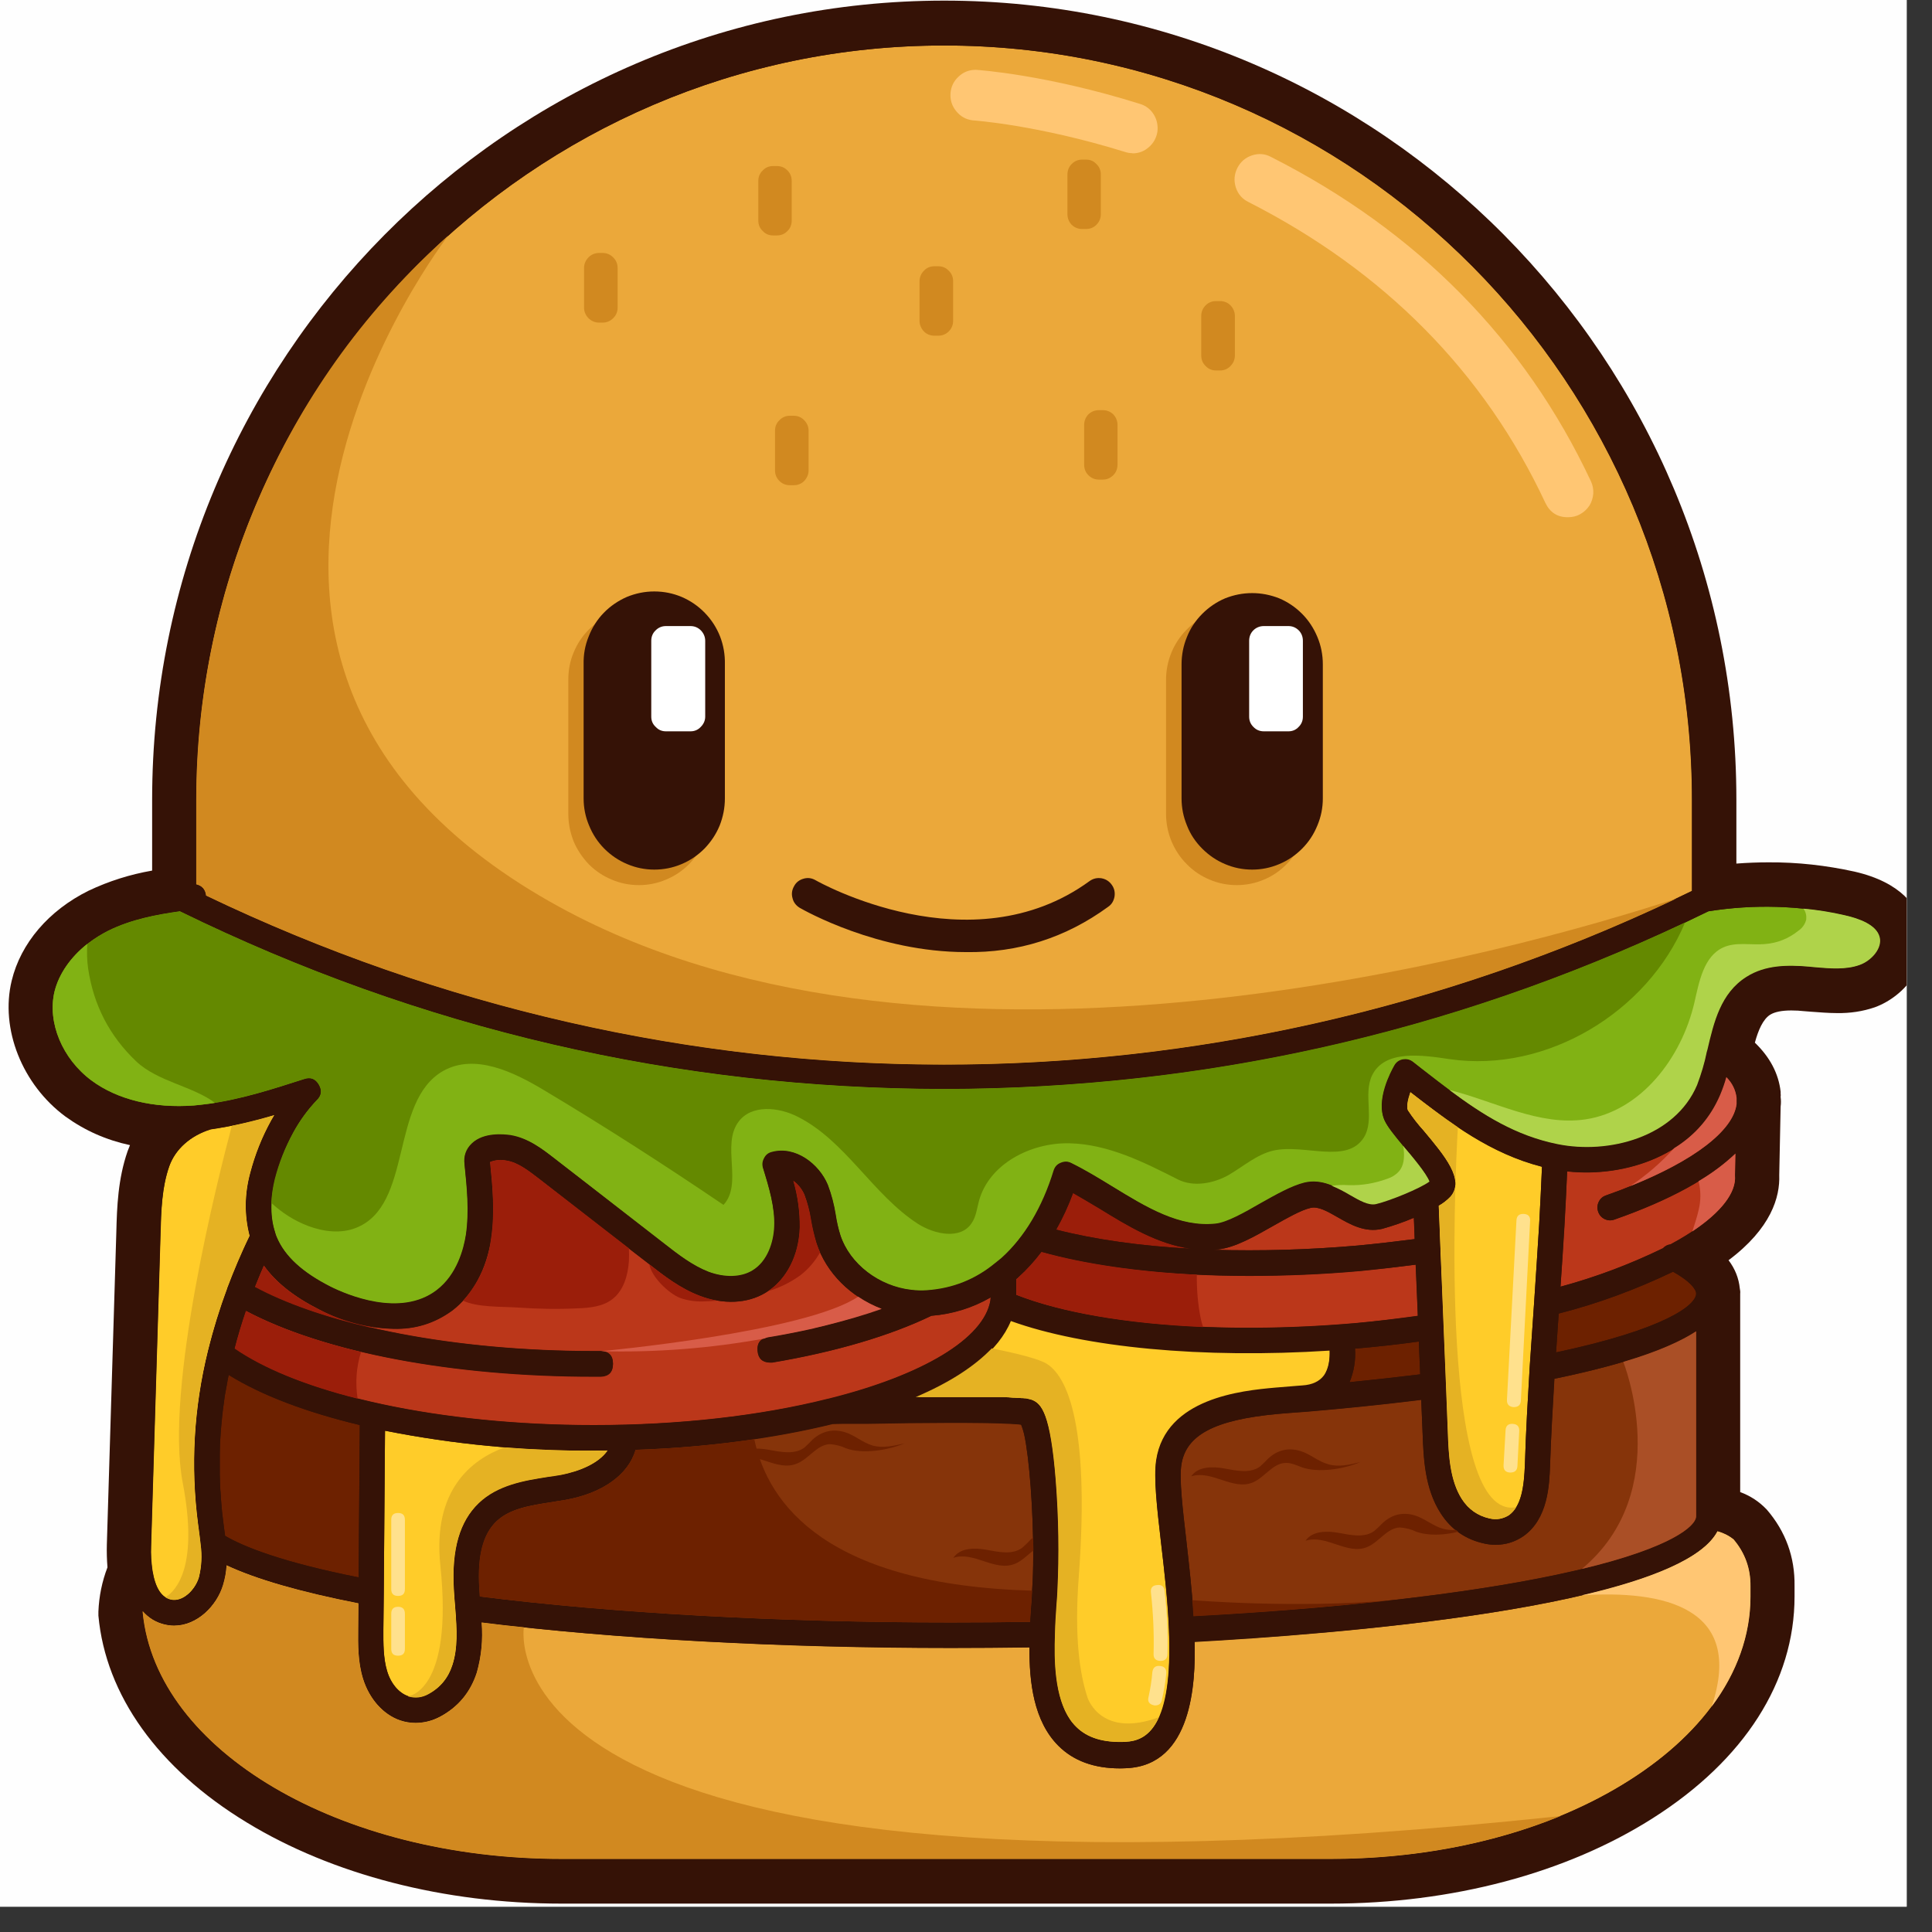 <svg xmlns="http://www.w3.org/2000/svg" xmlns:xlink="http://www.w3.org/1999/xlink" width="50" zoomAndPan="magnify" viewBox="0 0 37.5 37.5" height="50" preserveAspectRatio="xMidYMid meet" version="1.0"><rect x="0" y="0" width="37.5" height="37.5" fill="#333333" stroke="none"/><defs><clipPath id="d75ca3455c"><path d="M 0 0 L 37.008 0 L 37.008 37.008 L 0 37.008 Z M 0 0 " clip-rule="nonzero"/></clipPath><clipPath id="e113a907f5"><path d="M 0 0 L 37.008 0 L 37.008 37 L 0 37 Z M 0 0 " clip-rule="nonzero"/></clipPath></defs><g clip-path="url(#d75ca3455c)"><path fill="#ffffff" d="M 0 0 L 37.5 0 L 37.5 37.5 L 0 37.5 Z M 0 0 " fill-opacity="1" fill-rule="nonzero"/><path fill="#fefefe" d="M 0 0 L 37.5 0 L 37.5 37.5 L 0 37.5 Z M 0 0 " fill-opacity="1" fill-rule="nonzero"/></g><g clip-path="url(#e113a907f5)"><path fill="#351206" d="M 37.312 17.969 C 37.219 17.605 36.914 17.129 35.996 16.918 C 35.445 16.797 34.887 16.734 34.324 16.738 C 34.121 16.738 33.914 16.746 33.703 16.762 L 33.703 15.523 C 33.703 6.973 26.805 0.012 18.328 0.012 C 9.848 0.012 2.953 6.973 2.953 15.523 L 2.953 16.898 C 2.523 16.973 2.113 17.102 1.719 17.289 C 0.945 17.672 0.402 18.309 0.227 19.035 C 0 19.969 0.43 21.051 1.27 21.672 C 1.648 21.945 2.066 22.129 2.523 22.227 C 2.508 22.266 2.492 22.305 2.477 22.344 C 2.289 22.883 2.27 23.434 2.258 23.914 L 2.074 29.977 C 2.07 30.125 2.074 30.273 2.086 30.422 C 1.98 30.699 1.922 30.984 1.91 31.281 C 1.91 31.305 1.91 31.332 1.91 31.359 C 2.051 32.902 3.07 34.328 4.785 35.371 C 6.449 36.387 8.625 36.949 10.898 36.949 L 25.828 36.949 C 28.184 36.949 30.406 36.359 32.09 35.285 C 33.859 34.16 34.832 32.637 34.832 30.988 L 34.832 30.785 C 34.84 30.223 34.66 29.727 34.293 29.301 C 34.148 29.148 33.977 29.035 33.777 28.961 L 33.777 25.109 C 33.781 25.078 33.777 25.043 33.77 25.012 C 33.75 24.809 33.676 24.625 33.551 24.461 C 34.379 23.84 34.551 23.234 34.535 22.809 L 34.562 21.477 C 34.57 21.418 34.57 21.355 34.562 21.297 C 34.562 21.289 34.562 21.281 34.562 21.273 C 34.566 21.262 34.566 21.25 34.562 21.238 L 34.562 21.191 C 34.523 20.84 34.355 20.52 34.062 20.238 C 34.129 19.992 34.219 19.785 34.359 19.695 C 34.449 19.641 34.582 19.613 34.77 19.613 C 34.848 19.613 34.938 19.617 35.047 19.629 L 35.148 19.637 C 35.312 19.648 35.48 19.664 35.656 19.664 C 35.906 19.668 36.152 19.633 36.391 19.551 C 36.988 19.332 37.5 18.68 37.312 17.969 Z M 37.312 17.969 " fill-opacity="1" fill-rule="nonzero"/></g><path fill="#bb371a" d="M 27.457 24.051 C 27.453 23.91 27.449 23.773 27.441 23.637 C 27.242 23.723 27.035 23.793 26.824 23.852 C 26.492 23.93 26.207 23.766 25.953 23.621 C 25.762 23.512 25.586 23.41 25.438 23.445 C 25.25 23.488 24.977 23.645 24.715 23.793 C 24.352 24 23.973 24.215 23.648 24.25 C 23.609 24.254 23.574 24.254 23.539 24.258 C 24.477 24.285 25.414 24.258 26.348 24.176 C 26.719 24.141 27.09 24.098 27.457 24.051 Z M 27.457 24.051 " fill-opacity="1" fill-rule="nonzero"/><path fill="#ffcc29" d="M 27.922 23.402 C 27.934 23.688 27.945 23.973 27.957 24.254 C 27.98 24.754 28 25.25 28.02 25.746 L 28.066 26.879 L 28.102 27.801 C 28.117 28.238 28.141 28.734 28.375 29.098 C 28.504 29.297 28.684 29.422 28.91 29.473 C 29.043 29.504 29.168 29.484 29.285 29.41 C 29.535 29.238 29.582 28.84 29.598 28.434 C 29.617 27.777 29.656 27.133 29.691 26.535 L 29.777 25.281 C 29.812 24.777 29.844 24.273 29.875 23.766 C 29.898 23.363 29.914 22.996 29.93 22.645 C 28.93 22.387 28.168 21.812 27.375 21.195 C 27.324 21.344 27.297 21.48 27.324 21.547 C 27.418 21.688 27.52 21.82 27.633 21.945 C 28.043 22.434 28.434 22.895 28.152 23.223 C 28.086 23.293 28.008 23.352 27.922 23.402 Z M 27.922 23.402 " fill-opacity="1" fill-rule="nonzero"/><path fill="#86340a" d="M 27.586 27.172 C 26.863 27.262 26.105 27.34 25.316 27.406 L 25.23 27.41 C 25.086 27.422 24.941 27.434 24.793 27.445 C 23.574 27.559 23.016 27.855 22.93 28.434 C 22.887 28.703 22.953 29.289 23.027 29.906 C 23.078 30.363 23.137 30.871 23.168 31.371 C 25.965 31.223 28.465 30.938 30.227 30.566 C 32.359 30.113 32.922 29.641 32.922 29.43 L 32.922 25.84 C 32.492 26.125 31.688 26.449 30.172 26.762 C 30.141 27.297 30.105 27.871 30.086 28.453 C 30.074 28.816 30.051 29.484 29.566 29.82 C 29.402 29.93 29.227 29.984 29.031 29.984 C 28.961 29.984 28.887 29.977 28.816 29.961 C 28.453 29.883 28.168 29.688 27.965 29.371 C 27.656 28.891 27.633 28.297 27.613 27.828 Z M 27.586 27.172 " fill-opacity="1" fill-rule="nonzero"/><path fill="#6d2100" d="M 32.473 24.684 C 31.758 25.027 31.02 25.301 30.254 25.496 L 30.203 26.25 C 32.336 25.797 32.922 25.328 32.922 25.109 C 32.922 25.02 32.797 24.867 32.473 24.684 Z M 32.473 24.684 " fill-opacity="1" fill-rule="nonzero"/><path fill="#bb371a" d="M 8.781 25.438 C 8.438 25.688 8.059 25.805 7.637 25.793 C 7.129 25.781 6.648 25.656 6.199 25.418 C 5.711 25.172 5.355 24.891 5.121 24.562 C 5.062 24.703 5.004 24.84 4.949 24.977 C 6.375 25.75 8.859 26.227 11.523 26.227 L 11.664 26.227 C 11.82 26.234 11.898 26.316 11.898 26.473 C 11.898 26.633 11.82 26.715 11.664 26.723 L 11.523 26.723 C 8.777 26.723 6.289 26.246 4.777 25.445 C 4.691 25.688 4.617 25.934 4.555 26.176 C 5.863 27.082 8.562 27.664 11.523 27.664 C 13.164 27.664 14.738 27.488 16.074 27.156 L 16.078 27.156 C 17.918 26.695 19.094 25.984 19.223 25.25 C 19.227 25.23 19.227 25.207 19.23 25.184 C 18.871 25.391 18.488 25.508 18.078 25.539 C 17.277 25.926 16.207 26.242 14.984 26.445 C 14.973 26.445 14.957 26.445 14.945 26.445 C 14.797 26.441 14.715 26.367 14.703 26.219 C 14.691 26.07 14.758 25.98 14.906 25.953 C 15.656 25.836 16.391 25.652 17.113 25.402 C 16.516 25.18 16.039 24.711 15.848 24.129 C 15.801 23.98 15.766 23.824 15.738 23.668 C 15.715 23.504 15.672 23.344 15.613 23.188 C 15.566 23.078 15.492 22.988 15.398 22.918 C 15.484 23.215 15.527 23.52 15.523 23.828 C 15.504 24.387 15.254 24.855 14.855 25.094 C 14.504 25.301 14.043 25.324 13.586 25.152 C 13.199 25.004 12.879 24.754 12.594 24.531 C 12.09 24.145 11.59 23.754 11.09 23.367 L 10.453 22.871 C 10.266 22.727 10.055 22.562 9.836 22.527 C 9.727 22.504 9.617 22.512 9.512 22.551 C 9.559 23.016 9.609 23.535 9.531 24.043 C 9.441 24.641 9.176 25.133 8.781 25.438 Z M 8.781 25.438 " fill-opacity="1" fill-rule="nonzero"/><path fill="#ffcc29" d="M 3.316 31.047 C 3.543 31.102 3.789 30.863 3.863 30.617 C 3.914 30.406 3.926 30.195 3.895 29.98 C 3.887 29.883 3.871 29.785 3.859 29.688 L 3.848 29.59 C 3.699 28.453 3.762 27.328 4.039 26.215 C 4.141 25.805 4.262 25.402 4.41 25.004 L 4.41 25 C 4.535 24.672 4.68 24.328 4.844 23.988 C 4.742 23.582 4.746 23.176 4.855 22.77 C 4.949 22.41 5.086 22.07 5.266 21.746 C 5.285 21.711 5.301 21.68 5.32 21.645 C 4.918 21.77 4.508 21.859 4.09 21.922 C 3.695 22.043 3.402 22.305 3.285 22.637 C 3.141 23.047 3.125 23.504 3.113 23.945 L 2.93 30.008 C 2.922 30.168 2.934 30.332 2.957 30.492 C 3.012 30.82 3.133 31.008 3.316 31.047 Z M 3.316 31.047 " fill-opacity="1" fill-rule="nonzero"/><path fill="#9b1e0a" d="M 20.828 23.156 C 20.738 23.402 20.629 23.637 20.5 23.867 C 21.246 24.059 22.137 24.184 23.117 24.238 C 22.473 24.148 21.898 23.801 21.34 23.457 C 21.172 23.355 21 23.254 20.828 23.156 Z M 20.828 23.156 " fill-opacity="1" fill-rule="nonzero"/><path fill="#eba83a" d="M 4 17.375 C 3.996 17.379 3.996 17.379 4 17.383 C 13.188 21.785 23.672 21.758 32.844 17.293 L 32.844 15.523 C 32.844 7.449 26.332 0.883 18.328 0.883 C 10.324 0.883 3.812 7.449 3.812 15.523 L 3.812 17.164 C 3.922 17.191 3.984 17.262 4 17.375 Z M 4 17.375 " fill-opacity="1" fill-rule="nonzero"/><path fill="#6d2100" d="M 26.359 26.172 L 26.301 26.176 C 26.316 26.402 26.281 26.617 26.195 26.828 C 26.664 26.781 27.125 26.73 27.566 26.676 L 27.539 26.039 C 27.145 26.094 26.75 26.137 26.359 26.172 Z M 26.359 26.172 " fill-opacity="1" fill-rule="nonzero"/><path fill="#bb371a" d="M 19.773 24.789 C 19.758 24.805 19.742 24.816 19.727 24.828 L 19.727 25.117 C 19.727 25.117 19.727 25.121 19.727 25.125 L 19.727 25.133 C 21.172 25.703 23.668 25.914 26.316 25.684 C 26.719 25.645 27.121 25.598 27.52 25.543 C 27.508 25.211 27.496 24.879 27.48 24.547 C 27.121 24.594 26.758 24.637 26.395 24.672 C 25.664 24.738 24.938 24.766 24.246 24.766 C 22.699 24.766 21.297 24.609 20.219 24.305 C 20.086 24.48 19.938 24.641 19.773 24.789 Z M 19.773 24.789 " fill-opacity="1" fill-rule="nonzero"/><path fill="#ffcc29" d="M 17.773 27.117 L 19.465 27.117 L 19.559 27.121 L 19.57 27.121 L 19.668 27.129 L 19.684 27.129 L 19.754 27.133 L 19.777 27.133 L 19.828 27.137 L 19.852 27.137 L 19.895 27.141 L 19.914 27.141 L 19.961 27.152 C 19.988 27.156 20.012 27.164 20.035 27.172 C 20.215 27.246 20.391 27.426 20.492 28.734 C 20.551 29.453 20.562 30.172 20.527 30.891 C 20.523 30.961 20.516 31.039 20.512 31.117 C 20.5 31.301 20.484 31.504 20.477 31.711 C 20.457 32.289 20.477 33.105 20.887 33.516 C 21.105 33.734 21.422 33.828 21.848 33.809 C 22.246 33.789 22.77 33.539 22.688 31.621 C 22.664 31.062 22.598 30.469 22.535 29.945 C 22.453 29.238 22.391 28.68 22.441 28.34 C 22.625 27.133 24.109 26.992 24.746 26.934 C 24.895 26.922 25.043 26.91 25.184 26.898 L 25.277 26.891 C 25.473 26.879 25.609 26.812 25.695 26.699 C 25.797 26.559 25.816 26.352 25.809 26.195 C 23.344 26.355 21.043 26.137 19.621 25.602 C 19.387 26.191 18.754 26.703 17.773 27.117 Z M 17.773 27.117 " fill-opacity="1" fill-rule="nonzero"/><path fill="#eba83a" d="M 21.871 34.32 C 21.828 34.32 21.781 34.324 21.738 34.324 C 21.238 34.324 20.836 34.18 20.547 33.887 C 20.062 33.406 19.977 32.648 19.984 31.977 C 19.469 31.984 18.957 31.988 18.461 31.988 C 15.16 31.988 11.938 31.812 9.348 31.492 C 9.375 31.824 9.344 32.145 9.254 32.465 C 9.133 32.848 8.895 33.133 8.539 33.32 C 8.391 33.398 8.234 33.441 8.066 33.441 C 7.965 33.441 7.863 33.422 7.762 33.391 C 7.438 33.277 7.172 32.977 7.047 32.582 C 6.949 32.258 6.949 31.922 6.953 31.625 L 6.957 31.121 C 5.824 30.898 4.969 30.648 4.398 30.383 C 4.391 30.512 4.367 30.637 4.332 30.762 C 4.207 31.172 3.824 31.551 3.383 31.551 C 3.32 31.551 3.262 31.547 3.207 31.531 C 3.035 31.492 2.887 31.406 2.77 31.273 C 2.77 31.281 2.77 31.293 2.77 31.297 C 3.031 33.984 6.594 36.082 10.902 36.082 L 25.828 36.082 C 28.023 36.082 30.086 35.539 31.633 34.555 C 33.145 33.594 33.977 32.328 33.977 30.988 L 33.977 30.789 C 33.98 30.445 33.871 30.141 33.648 29.879 C 33.555 29.805 33.449 29.75 33.336 29.719 C 32.551 31.223 25.727 31.73 23.188 31.871 C 23.207 32.664 23.141 34.258 21.871 34.32 Z M 21.871 34.32 " fill-opacity="1" fill-rule="nonzero"/><path fill="#81b214" d="M 35.809 17.766 C 34.93 17.574 34.047 17.547 33.16 17.688 C 28.477 19.98 23.531 21.129 18.328 21.137 C 13.121 21.129 8.176 19.98 3.492 17.688 C 3.047 17.75 2.543 17.844 2.098 18.066 C 1.566 18.336 1.176 18.773 1.059 19.242 C 0.914 19.844 1.211 20.555 1.777 20.973 C 2.277 21.344 2.984 21.516 3.766 21.457 C 3.848 21.449 3.926 21.441 4.008 21.43 C 4.656 21.348 5.289 21.141 5.902 20.945 C 6.027 20.902 6.121 20.938 6.188 21.051 C 6.254 21.164 6.242 21.266 6.148 21.355 C 5.969 21.543 5.816 21.754 5.691 21.984 C 5.535 22.27 5.414 22.57 5.332 22.891 C 5.266 23.16 5.211 23.555 5.34 23.926 C 5.34 23.926 5.34 23.93 5.34 23.93 C 5.348 23.957 5.355 23.984 5.367 24.012 C 5.527 24.383 5.867 24.695 6.414 24.973 C 6.719 25.125 7.77 25.582 8.477 25.039 C 8.871 24.738 9 24.238 9.043 23.965 C 9.109 23.516 9.062 23.047 9.016 22.598 C 8.996 22.438 9.043 22.301 9.16 22.191 C 9.395 21.969 9.789 22.016 9.906 22.031 C 10.246 22.086 10.523 22.301 10.746 22.473 L 11.387 22.969 C 11.887 23.355 12.387 23.746 12.887 24.133 C 13.156 24.344 13.438 24.562 13.75 24.684 C 14.066 24.801 14.383 24.793 14.602 24.66 C 14.898 24.484 15.016 24.105 15.027 23.805 C 15.043 23.434 14.926 23.043 14.809 22.668 C 14.789 22.602 14.797 22.539 14.832 22.477 C 14.863 22.414 14.914 22.375 14.98 22.359 C 15.438 22.234 15.898 22.59 16.062 22.992 C 16.133 23.18 16.184 23.371 16.215 23.57 C 16.238 23.707 16.266 23.84 16.309 23.969 C 16.488 24.527 17.059 24.965 17.688 25.035 C 17.789 25.047 17.891 25.051 17.992 25.043 C 18.492 25.008 18.934 24.832 19.32 24.512 C 19.363 24.48 19.402 24.445 19.441 24.414 C 19.887 24.012 20.234 23.426 20.449 22.723 C 20.473 22.648 20.516 22.598 20.586 22.57 C 20.656 22.539 20.727 22.539 20.793 22.574 C 21.066 22.707 21.332 22.871 21.586 23.027 C 22.258 23.438 22.891 23.824 23.594 23.75 C 23.816 23.727 24.16 23.531 24.465 23.355 C 24.77 23.184 25.066 23.016 25.32 22.953 C 25.652 22.875 25.938 23.039 26.191 23.184 C 26.379 23.293 26.559 23.398 26.707 23.363 C 26.965 23.301 27.559 23.062 27.738 22.926 C 27.68 22.77 27.395 22.43 27.254 22.258 C 27.055 22.023 26.934 21.871 26.875 21.746 C 26.695 21.355 27 20.793 27.062 20.684 C 27.098 20.617 27.152 20.578 27.227 20.562 C 27.297 20.551 27.363 20.562 27.422 20.609 L 27.598 20.746 C 28.457 21.414 29.203 21.992 30.227 22.199 C 31.219 22.402 32.504 22.066 32.934 21.051 C 33.016 20.84 33.078 20.625 33.125 20.406 L 33.133 20.367 C 33.262 19.832 33.391 19.27 33.895 18.953 C 34.262 18.719 34.691 18.723 35.105 18.758 L 35.211 18.766 C 35.527 18.793 35.828 18.82 36.09 18.727 C 36.316 18.641 36.535 18.398 36.477 18.18 C 36.422 17.949 36.082 17.828 35.809 17.766 Z M 35.809 17.766 " fill-opacity="1" fill-rule="nonzero"/><path fill="#bb371a" d="M 33.391 21.254 C 32.902 22.41 31.551 22.859 30.418 22.734 C 30.402 23.07 30.387 23.418 30.363 23.797 C 30.34 24.191 30.316 24.582 30.289 24.973 C 30.973 24.789 31.637 24.539 32.277 24.227 C 32.316 24.184 32.367 24.16 32.422 24.152 C 33.254 23.707 33.711 23.223 33.676 22.82 C 33.676 22.812 33.676 22.805 33.676 22.801 C 33.676 22.793 33.676 22.793 33.676 22.789 L 33.684 22.387 C 33.207 22.852 32.41 23.293 31.332 23.672 C 31.27 23.695 31.207 23.691 31.145 23.66 C 31.082 23.629 31.043 23.582 31.02 23.52 C 30.996 23.453 31 23.391 31.031 23.328 C 31.059 23.266 31.105 23.223 31.172 23.203 C 32.688 22.668 33.637 22.004 33.707 21.426 L 33.707 21.309 C 33.688 21.152 33.621 21.016 33.508 20.906 C 33.477 21.023 33.438 21.141 33.391 21.254 Z M 33.391 21.254 " fill-opacity="1" fill-rule="nonzero"/><path fill="#ffcc29" d="M 10.633 28.668 C 10.719 28.652 10.805 28.641 10.891 28.625 C 11.238 28.562 11.621 28.41 11.793 28.152 C 11.703 28.152 11.613 28.156 11.523 28.156 C 10.16 28.164 8.812 28.035 7.473 27.77 L 7.449 30.918 L 7.441 31.629 C 7.441 31.902 7.438 32.184 7.516 32.438 C 7.59 32.688 7.742 32.859 7.922 32.922 C 8.059 32.965 8.191 32.949 8.32 32.879 C 8.551 32.754 8.703 32.566 8.785 32.312 C 8.891 31.988 8.871 31.629 8.84 31.23 L 8.832 31.133 C 8.824 31.035 8.816 30.938 8.809 30.836 C 8.77 30.07 8.926 29.527 9.293 29.172 C 9.664 28.82 10.18 28.738 10.633 28.668 Z M 10.633 28.668 " fill-opacity="1" fill-rule="nonzero"/><path fill="#6d2100" d="M 4.434 26.711 C 4.422 26.754 4.418 26.793 4.41 26.836 C 4.395 26.922 4.379 27.004 4.363 27.09 C 4.355 27.141 4.352 27.188 4.344 27.238 C 4.332 27.312 4.324 27.391 4.312 27.469 C 4.309 27.52 4.305 27.574 4.297 27.625 C 4.293 27.699 4.285 27.773 4.281 27.848 C 4.281 27.902 4.273 27.953 4.27 28.004 C 4.27 28.082 4.266 28.156 4.266 28.23 C 4.266 28.281 4.266 28.332 4.266 28.387 C 4.266 28.465 4.266 28.543 4.266 28.617 C 4.266 28.668 4.266 28.715 4.27 28.766 C 4.27 28.852 4.277 28.938 4.285 29.023 C 4.285 29.062 4.289 29.105 4.293 29.145 C 4.301 29.273 4.316 29.398 4.332 29.527 L 4.344 29.621 C 4.352 29.684 4.359 29.746 4.367 29.809 C 4.73 30.023 5.469 30.32 6.961 30.617 L 6.984 27.66 C 5.945 27.41 5.07 27.078 4.438 26.684 C 4.438 26.691 4.434 26.703 4.434 26.711 Z M 4.434 26.711 " fill-opacity="1" fill-rule="nonzero"/><path fill="#86340a" d="M 9.312 30.988 C 11.898 31.312 15.137 31.492 18.461 31.492 C 18.961 31.492 19.477 31.488 19.996 31.48 C 19.996 31.465 19.996 31.453 19.996 31.438 C 19.996 31.398 20 31.359 20.004 31.32 L 20.008 31.262 C 20.008 31.207 20.016 31.152 20.02 31.102 C 20.023 31.023 20.031 30.949 20.035 30.875 C 20.047 30.668 20.055 30.434 20.055 30.191 C 20.055 29.305 19.98 28.297 19.879 27.836 C 19.867 27.773 19.844 27.707 19.82 27.645 L 19.777 27.641 C 19.73 27.637 19.668 27.633 19.598 27.629 C 19.051 27.598 17.859 27.609 16.836 27.629 L 16.359 27.629 L 16.164 27.633 C 15.023 27.914 13.711 28.086 12.336 28.133 C 12.195 28.617 11.695 28.977 10.973 29.102 C 10.887 29.117 10.797 29.133 10.707 29.148 C 10.289 29.215 9.895 29.273 9.633 29.523 C 9.371 29.773 9.266 30.191 9.301 30.801 C 9.305 30.871 9.309 30.93 9.312 30.988 Z M 9.312 30.988 " fill-opacity="1" fill-rule="nonzero"/><path fill="#351206" d="M 35.918 17.281 C 35.062 17.094 34.203 17.055 33.336 17.168 L 33.336 15.523 C 33.336 7.176 26.602 0.383 18.328 0.383 C 10.055 0.383 3.32 7.176 3.32 15.523 L 3.32 17.211 C 2.859 17.277 2.352 17.391 1.883 17.621 C 1.207 17.957 0.734 18.504 0.582 19.125 C 0.395 19.914 0.766 20.84 1.488 21.371 C 1.934 21.703 2.508 21.898 3.141 21.949 C 3 22.102 2.895 22.273 2.824 22.469 C 2.652 22.953 2.637 23.473 2.625 23.93 L 2.441 29.988 C 2.434 30.156 2.441 30.32 2.461 30.484 C 2.301 30.812 2.277 31.242 2.277 31.297 C 2.277 31.305 2.277 31.316 2.277 31.324 C 2.543 34.27 6.332 36.578 10.902 36.578 L 25.828 36.578 C 28.113 36.578 30.27 36.008 31.895 34.977 C 33.551 33.922 34.465 32.504 34.465 30.992 L 34.465 30.789 C 34.473 30.32 34.32 29.906 34.016 29.551 C 33.879 29.395 33.617 29.285 33.41 29.23 L 33.41 25.109 C 33.41 25.094 33.41 25.078 33.406 25.059 C 33.387 24.824 33.246 24.609 32.969 24.414 C 33.785 23.91 34.195 23.359 34.168 22.809 C 34.168 22.809 34.168 22.809 34.168 22.805 L 34.195 21.453 C 34.203 21.406 34.203 21.355 34.199 21.305 L 34.199 21.301 C 34.199 21.301 34.199 21.297 34.199 21.293 C 34.199 21.289 34.199 21.277 34.199 21.273 C 34.199 21.27 34.199 21.266 34.199 21.262 L 34.199 21.242 C 34.164 20.922 33.98 20.625 33.652 20.367 C 33.75 19.949 33.863 19.57 34.164 19.383 C 34.41 19.227 34.75 19.23 35.078 19.258 L 35.18 19.266 C 35.535 19.297 35.902 19.328 36.266 19.199 C 36.703 19.043 37.094 18.562 36.965 18.062 C 36.859 17.68 36.508 17.418 35.918 17.281 Z M 3.809 15.523 C 3.809 7.449 10.324 0.883 18.324 0.883 C 26.328 0.883 32.84 7.449 32.84 15.523 L 32.84 17.293 C 23.672 21.758 13.188 21.785 4 17.383 C 3.996 17.379 3.996 17.379 4 17.375 C 3.984 17.262 3.922 17.191 3.809 17.164 Z M 2.934 30.004 L 3.117 23.945 C 3.129 23.504 3.141 23.047 3.285 22.637 C 3.406 22.301 3.699 22.043 4.09 21.918 C 4.508 21.859 4.918 21.766 5.324 21.641 C 5.305 21.676 5.285 21.707 5.266 21.742 C 5.086 22.066 4.953 22.406 4.859 22.766 C 4.75 23.172 4.742 23.578 4.844 23.984 C 4.684 24.328 4.535 24.668 4.414 25 L 4.414 25.004 C 4.266 25.402 4.141 25.805 4.039 26.215 C 3.766 27.328 3.699 28.453 3.848 29.59 L 3.859 29.688 C 3.875 29.785 3.887 29.883 3.895 29.98 C 3.926 30.195 3.914 30.406 3.863 30.617 C 3.789 30.863 3.547 31.102 3.316 31.047 C 3.133 31.008 3.016 30.82 2.961 30.488 C 2.938 30.328 2.926 30.168 2.934 30.004 Z M 9.512 22.555 C 9.617 22.512 9.727 22.504 9.836 22.527 C 10.055 22.562 10.266 22.73 10.453 22.871 L 11.09 23.367 C 11.59 23.758 12.09 24.145 12.594 24.531 C 12.879 24.754 13.199 25.008 13.586 25.152 C 14.043 25.324 14.504 25.305 14.855 25.094 C 15.254 24.859 15.504 24.387 15.523 23.832 C 15.527 23.52 15.484 23.215 15.398 22.918 C 15.496 22.988 15.566 23.078 15.617 23.188 C 15.672 23.344 15.715 23.504 15.738 23.668 C 15.766 23.824 15.801 23.98 15.848 24.129 C 16.039 24.711 16.516 25.18 17.113 25.402 C 16.395 25.652 15.656 25.836 14.906 25.957 C 14.762 25.984 14.691 26.07 14.707 26.219 C 14.719 26.371 14.797 26.445 14.945 26.449 C 14.961 26.449 14.973 26.449 14.988 26.449 C 16.215 26.242 17.277 25.926 18.078 25.539 C 18.488 25.504 18.871 25.383 19.227 25.18 C 19.227 25.199 19.227 25.223 19.223 25.246 C 19.094 25.98 17.918 26.691 16.078 27.148 L 16.074 27.148 C 14.742 27.484 13.168 27.66 11.523 27.66 C 8.566 27.66 5.863 27.078 4.559 26.168 C 4.621 25.926 4.691 25.684 4.777 25.441 C 6.293 26.246 8.781 26.715 11.523 26.715 L 11.668 26.715 C 11.82 26.707 11.898 26.625 11.898 26.469 C 11.898 26.312 11.82 26.23 11.668 26.223 L 11.527 26.223 C 8.863 26.223 6.375 25.746 4.953 24.969 C 5.004 24.836 5.062 24.695 5.125 24.559 C 5.359 24.887 5.715 25.168 6.199 25.414 C 6.652 25.652 7.133 25.777 7.641 25.789 C 8.062 25.801 8.441 25.68 8.781 25.43 C 9.176 25.129 9.445 24.633 9.535 24.039 C 9.609 23.535 9.555 23.016 9.512 22.555 Z M 24.242 24.762 C 24.934 24.762 25.656 24.73 26.391 24.668 C 26.754 24.633 27.117 24.594 27.477 24.547 C 27.492 24.879 27.504 25.207 27.52 25.539 C 27.117 25.594 26.715 25.645 26.316 25.68 C 23.668 25.91 21.172 25.699 19.723 25.133 L 19.723 25.125 C 19.723 25.121 19.723 25.121 19.723 25.117 L 19.723 24.828 C 19.738 24.816 19.754 24.805 19.77 24.789 C 19.934 24.641 20.082 24.477 20.215 24.301 C 21.297 24.605 22.695 24.762 24.242 24.762 Z M 20.5 23.867 C 20.629 23.637 20.738 23.402 20.828 23.156 C 21 23.254 21.172 23.359 21.34 23.457 C 21.898 23.801 22.469 24.148 23.117 24.238 C 22.141 24.184 21.246 24.059 20.5 23.867 Z M 23.543 24.258 C 23.578 24.258 23.613 24.254 23.652 24.25 C 23.973 24.215 24.352 24 24.715 23.793 C 24.98 23.645 25.25 23.488 25.441 23.445 C 25.586 23.41 25.766 23.512 25.957 23.621 C 26.207 23.766 26.492 23.93 26.828 23.852 C 27.039 23.793 27.242 23.723 27.445 23.637 C 27.449 23.773 27.457 23.91 27.461 24.051 C 27.094 24.098 26.723 24.141 26.352 24.176 C 25.418 24.258 24.48 24.285 23.543 24.258 Z M 27.633 21.949 C 27.52 21.824 27.418 21.691 27.324 21.551 C 27.297 21.48 27.324 21.348 27.375 21.199 C 28.168 21.816 28.93 22.391 29.93 22.648 C 29.914 23 29.898 23.371 29.875 23.77 C 29.844 24.281 29.809 24.785 29.777 25.289 L 29.691 26.543 C 29.656 27.141 29.617 27.781 29.598 28.438 C 29.582 28.84 29.535 29.246 29.285 29.414 C 29.168 29.488 29.043 29.512 28.91 29.477 C 28.684 29.426 28.504 29.301 28.375 29.105 C 28.141 28.738 28.117 28.242 28.102 27.809 L 28.066 26.887 L 28.02 25.75 C 28 25.254 27.977 24.758 27.957 24.262 C 27.949 23.977 27.938 23.691 27.926 23.406 C 28.012 23.359 28.086 23.297 28.156 23.227 C 28.43 22.898 28.043 22.438 27.633 21.949 Z M 27.961 29.371 C 28.164 29.688 28.449 29.883 28.816 29.961 C 28.887 29.977 28.957 29.984 29.027 29.984 C 29.223 29.984 29.402 29.93 29.562 29.82 C 30.047 29.484 30.07 28.812 30.086 28.453 C 30.105 27.871 30.137 27.301 30.168 26.762 C 31.684 26.449 32.492 26.125 32.922 25.84 L 32.922 29.43 C 32.922 29.637 32.352 30.113 30.227 30.562 C 28.461 30.938 25.961 31.223 23.168 31.367 C 23.137 30.867 23.078 30.359 23.027 29.902 C 22.957 29.285 22.887 28.703 22.93 28.434 C 23.016 27.852 23.574 27.559 24.793 27.445 C 24.941 27.43 25.086 27.418 25.23 27.41 L 25.316 27.402 C 26.105 27.336 26.867 27.258 27.586 27.168 L 27.613 27.824 C 27.629 28.301 27.652 28.891 27.961 29.371 Z M 30.203 26.25 L 30.254 25.496 C 31.02 25.301 31.758 25.027 32.473 24.684 C 32.797 24.863 32.922 25.02 32.922 25.109 C 32.922 25.328 32.336 25.797 30.203 26.25 Z M 26.195 26.828 C 26.281 26.617 26.316 26.402 26.301 26.176 L 26.359 26.172 C 26.75 26.137 27.145 26.094 27.539 26.039 L 27.566 26.676 C 27.125 26.73 26.668 26.781 26.195 26.828 Z M 25.809 26.215 C 25.816 26.371 25.797 26.578 25.695 26.719 C 25.613 26.832 25.473 26.898 25.277 26.91 L 25.188 26.918 C 25.047 26.93 24.898 26.941 24.746 26.953 C 24.113 27.012 22.625 27.152 22.445 28.359 C 22.391 28.695 22.457 29.254 22.539 29.965 C 22.598 30.488 22.672 31.082 22.691 31.641 C 22.773 33.562 22.25 33.809 21.848 33.828 C 21.422 33.848 21.109 33.754 20.891 33.535 C 20.477 33.125 20.457 32.309 20.48 31.73 C 20.484 31.523 20.5 31.32 20.512 31.137 C 20.52 31.059 20.523 30.98 20.527 30.906 C 20.562 30.191 20.551 29.473 20.496 28.754 C 20.395 27.445 20.219 27.266 20.039 27.191 C 20.016 27.184 19.988 27.176 19.965 27.172 L 19.914 27.16 L 19.898 27.16 L 19.855 27.156 L 19.832 27.156 L 19.781 27.152 L 19.754 27.152 L 19.688 27.148 L 19.668 27.148 L 19.574 27.141 L 19.559 27.141 L 19.469 27.137 L 17.773 27.137 C 18.754 26.723 19.387 26.211 19.621 25.641 C 21.043 26.156 23.344 26.375 25.809 26.215 Z M 8.809 30.836 C 8.816 30.938 8.824 31.035 8.832 31.133 L 8.84 31.23 C 8.871 31.633 8.887 31.988 8.785 32.312 C 8.703 32.566 8.547 32.754 8.32 32.879 C 8.191 32.949 8.059 32.965 7.918 32.922 C 7.742 32.859 7.586 32.676 7.512 32.438 C 7.441 32.195 7.438 31.902 7.441 31.629 L 7.449 30.918 L 7.473 27.77 C 8.809 28.035 10.16 28.164 11.523 28.156 C 11.613 28.156 11.703 28.156 11.793 28.152 C 11.621 28.406 11.238 28.562 10.891 28.625 C 10.805 28.637 10.719 28.652 10.633 28.664 C 10.18 28.734 9.668 28.816 9.293 29.172 C 8.922 29.527 8.766 30.07 8.809 30.836 Z M 9.633 29.531 C 9.895 29.281 10.289 29.219 10.707 29.156 C 10.797 29.141 10.887 29.125 10.973 29.113 C 11.695 28.984 12.195 28.625 12.336 28.141 C 13.711 28.094 15.02 27.922 16.164 27.641 L 16.355 27.637 L 16.836 27.637 C 17.859 27.617 19.051 27.609 19.598 27.637 C 19.668 27.641 19.73 27.645 19.773 27.648 L 19.82 27.656 C 19.844 27.715 19.863 27.781 19.879 27.844 C 19.98 28.305 20.055 29.312 20.055 30.199 C 20.055 30.441 20.047 30.676 20.031 30.883 C 20.027 30.957 20.023 31.031 20.02 31.109 C 20.016 31.16 20.012 31.215 20.008 31.27 L 20.004 31.328 C 20.004 31.367 20 31.406 19.996 31.445 C 19.996 31.461 19.996 31.473 19.996 31.488 C 19.477 31.496 18.961 31.5 18.461 31.5 C 15.133 31.5 11.898 31.32 9.312 30.996 C 9.309 30.938 9.301 30.879 9.297 30.816 C 9.266 30.199 9.375 29.781 9.633 29.531 Z M 6.984 27.66 L 6.961 30.617 C 5.469 30.32 4.734 30.023 4.371 29.812 C 4.363 29.75 4.352 29.688 4.344 29.625 L 4.332 29.527 C 4.316 29.402 4.301 29.273 4.293 29.148 C 4.289 29.105 4.285 29.066 4.285 29.023 C 4.277 28.938 4.273 28.852 4.27 28.766 C 4.27 28.719 4.27 28.668 4.266 28.621 C 4.266 28.543 4.266 28.465 4.266 28.387 C 4.266 28.336 4.266 28.285 4.266 28.234 C 4.266 28.156 4.27 28.082 4.273 28.008 C 4.273 27.957 4.277 27.902 4.281 27.852 C 4.285 27.777 4.293 27.699 4.301 27.625 C 4.305 27.574 4.309 27.523 4.316 27.473 C 4.324 27.395 4.332 27.316 4.344 27.238 C 4.352 27.191 4.355 27.141 4.363 27.094 C 4.379 27.008 4.395 26.922 4.41 26.84 C 4.418 26.797 4.422 26.754 4.434 26.715 C 4.434 26.703 4.438 26.695 4.438 26.688 C 5.07 27.082 5.949 27.414 6.984 27.66 Z M 33.336 29.719 C 33.449 29.75 33.555 29.801 33.648 29.875 C 33.871 30.137 33.98 30.441 33.977 30.785 L 33.977 30.988 C 33.977 32.324 33.145 33.594 31.633 34.555 C 30.086 35.543 28.023 36.082 25.828 36.082 L 10.902 36.082 C 6.594 36.082 3.031 33.984 2.77 31.297 C 2.77 31.289 2.77 31.281 2.77 31.273 C 2.887 31.406 3.031 31.492 3.203 31.531 C 3.262 31.543 3.32 31.551 3.379 31.551 C 3.824 31.551 4.203 31.172 4.328 30.762 C 4.367 30.637 4.387 30.512 4.395 30.379 C 4.969 30.648 5.824 30.898 6.957 31.117 L 6.953 31.625 C 6.953 31.922 6.945 32.258 7.047 32.582 C 7.168 32.973 7.434 33.273 7.762 33.387 C 7.859 33.422 7.961 33.441 8.066 33.441 C 8.234 33.438 8.391 33.398 8.539 33.32 C 8.891 33.133 9.129 32.848 9.254 32.465 C 9.344 32.145 9.375 31.82 9.348 31.492 C 11.938 31.812 15.156 31.984 18.461 31.984 C 18.957 31.984 19.465 31.98 19.98 31.973 C 19.977 32.645 20.062 33.406 20.543 33.887 C 20.836 34.176 21.234 34.324 21.738 34.324 C 21.781 34.324 21.824 34.324 21.871 34.32 C 23.141 34.258 23.207 32.664 23.188 31.863 C 25.727 31.73 32.551 31.223 33.336 29.719 Z M 33.711 21.309 L 33.711 21.43 C 33.637 22.008 32.691 22.672 31.172 23.203 C 31.109 23.227 31.062 23.27 31.031 23.328 C 31.004 23.391 31 23.453 31.02 23.52 C 31.043 23.586 31.086 23.633 31.145 23.664 C 31.207 23.691 31.27 23.695 31.336 23.672 C 32.414 23.297 33.211 22.855 33.688 22.391 L 33.68 22.793 C 33.68 22.797 33.68 22.797 33.68 22.801 C 33.68 22.805 33.68 22.812 33.68 22.82 C 33.711 23.223 33.258 23.711 32.426 24.156 C 32.367 24.16 32.32 24.188 32.281 24.23 C 31.641 24.539 30.977 24.789 30.289 24.977 C 30.316 24.586 30.344 24.191 30.367 23.797 C 30.387 23.422 30.406 23.07 30.418 22.738 C 31.555 22.863 32.902 22.414 33.395 21.254 C 33.441 21.145 33.48 21.027 33.512 20.91 C 33.621 21.02 33.688 21.156 33.711 21.309 Z M 36.094 18.734 C 35.832 18.828 35.531 18.801 35.215 18.773 L 35.113 18.766 C 34.699 18.73 34.266 18.727 33.898 18.961 C 33.398 19.277 33.266 19.836 33.141 20.375 L 33.129 20.414 C 33.086 20.637 33.02 20.848 32.941 21.059 C 32.512 22.074 31.223 22.41 30.23 22.207 C 29.211 22 28.465 21.422 27.602 20.754 L 27.43 20.617 C 27.371 20.574 27.305 20.559 27.23 20.57 C 27.16 20.586 27.105 20.625 27.066 20.691 C 27.004 20.801 26.703 21.363 26.879 21.754 C 26.938 21.879 27.062 22.031 27.258 22.27 C 27.402 22.438 27.688 22.777 27.746 22.934 C 27.562 23.066 26.973 23.309 26.711 23.371 C 26.566 23.406 26.387 23.305 26.195 23.191 C 25.945 23.047 25.66 22.883 25.324 22.961 C 25.07 23.023 24.777 23.188 24.473 23.363 C 24.164 23.543 23.82 23.734 23.602 23.758 C 22.895 23.832 22.262 23.445 21.594 23.035 C 21.336 22.879 21.07 22.719 20.797 22.582 C 20.73 22.547 20.664 22.547 20.594 22.578 C 20.523 22.605 20.477 22.656 20.457 22.73 C 20.242 23.434 19.891 24.02 19.445 24.422 C 19.406 24.457 19.371 24.488 19.328 24.52 C 18.941 24.84 18.496 25.016 18 25.051 C 17.898 25.059 17.797 25.055 17.695 25.043 C 17.062 24.973 16.496 24.535 16.312 23.977 C 16.273 23.848 16.242 23.715 16.223 23.582 C 16.191 23.383 16.141 23.188 16.07 23 C 15.902 22.598 15.441 22.242 14.988 22.367 C 14.922 22.383 14.871 22.422 14.836 22.484 C 14.805 22.547 14.797 22.609 14.816 22.676 C 14.93 23.051 15.047 23.441 15.035 23.816 C 15.023 24.113 14.906 24.492 14.605 24.668 C 14.387 24.805 14.07 24.809 13.758 24.691 C 13.445 24.57 13.164 24.355 12.891 24.141 C 12.391 23.754 11.891 23.367 11.391 22.977 L 10.75 22.48 C 10.531 22.309 10.254 22.094 9.914 22.043 C 9.797 22.023 9.398 21.977 9.164 22.199 C 9.051 22.312 9 22.445 9.02 22.605 C 9.066 23.059 9.117 23.523 9.047 23.973 C 9.008 24.242 8.879 24.742 8.484 25.047 C 7.773 25.59 6.723 25.133 6.418 24.98 C 5.875 24.707 5.531 24.391 5.375 24.02 C 5.363 23.992 5.352 23.965 5.344 23.938 C 5.344 23.938 5.344 23.934 5.344 23.934 C 5.219 23.562 5.27 23.164 5.34 22.898 C 5.418 22.578 5.535 22.273 5.691 21.984 C 5.816 21.754 5.969 21.543 6.148 21.355 C 6.242 21.266 6.254 21.164 6.188 21.051 C 6.121 20.938 6.023 20.902 5.902 20.945 C 5.289 21.145 4.652 21.348 4.004 21.43 C 3.926 21.441 3.844 21.449 3.766 21.457 C 2.984 21.516 2.277 21.344 1.777 20.973 C 1.211 20.555 0.91 19.844 1.059 19.242 C 1.172 18.773 1.562 18.332 2.098 18.066 C 2.543 17.844 3.043 17.75 3.492 17.688 C 8.176 19.98 13.121 21.129 18.324 21.137 C 23.531 21.129 28.477 19.98 33.16 17.688 C 34.047 17.547 34.93 17.574 35.809 17.766 C 36.082 17.828 36.422 17.949 36.484 18.188 C 36.543 18.406 36.32 18.652 36.094 18.734 Z M 36.094 18.734 " fill-opacity="1" fill-rule="nonzero"/><path fill="#d18920" d="M 24.004 11.812 C 24.188 11.812 24.363 11.848 24.531 11.918 C 24.699 11.988 24.844 12.086 24.973 12.219 C 25.102 12.348 25.203 12.496 25.27 12.664 C 25.34 12.836 25.375 13.012 25.375 13.195 L 25.375 15.797 C 25.375 15.98 25.34 16.156 25.27 16.328 C 25.203 16.496 25.102 16.645 24.973 16.773 C 24.844 16.906 24.699 17.004 24.531 17.074 C 24.363 17.145 24.188 17.18 24.004 17.18 C 23.824 17.18 23.648 17.145 23.48 17.074 C 23.312 17.004 23.164 16.906 23.035 16.773 C 22.906 16.645 22.809 16.496 22.738 16.328 C 22.668 16.156 22.633 15.98 22.633 15.797 L 22.633 13.195 C 22.633 13.012 22.668 12.836 22.738 12.664 C 22.809 12.496 22.906 12.348 23.035 12.219 C 23.164 12.086 23.312 11.988 23.48 11.918 C 23.648 11.848 23.824 11.812 24.004 11.812 Z M 24.004 11.812 " fill-opacity="1" fill-rule="nonzero"/><path fill="#d18920" d="M 12.402 17.18 C 12.582 17.18 12.758 17.145 12.926 17.074 C 13.094 17.004 13.242 16.906 13.371 16.777 C 13.5 16.645 13.598 16.496 13.668 16.328 C 13.738 16.156 13.77 15.98 13.773 15.797 L 13.773 13.195 C 13.773 13.012 13.738 12.836 13.668 12.668 C 13.598 12.496 13.5 12.348 13.371 12.219 C 13.242 12.09 13.094 11.988 12.926 11.918 C 12.758 11.848 12.582 11.812 12.402 11.812 C 12.219 11.812 12.043 11.848 11.875 11.918 C 11.707 11.988 11.559 12.09 11.43 12.219 C 11.301 12.348 11.203 12.496 11.133 12.668 C 11.062 12.836 11.031 13.012 11.031 13.195 L 11.031 15.797 C 11.031 15.98 11.066 16.156 11.133 16.328 C 11.203 16.496 11.305 16.645 11.43 16.777 C 11.559 16.906 11.707 17.004 11.875 17.074 C 12.043 17.145 12.219 17.18 12.402 17.18 Z M 12.402 17.18 " fill-opacity="1" fill-rule="nonzero"/><path fill="#351206" d="M 24.305 11.512 C 24.484 11.512 24.66 11.547 24.828 11.613 C 24.996 11.684 25.145 11.785 25.273 11.914 C 25.402 12.043 25.5 12.195 25.57 12.363 C 25.641 12.531 25.676 12.711 25.676 12.895 L 25.676 15.496 C 25.676 15.68 25.641 15.855 25.57 16.023 C 25.5 16.195 25.402 16.344 25.273 16.473 C 25.145 16.602 24.996 16.703 24.828 16.773 C 24.66 16.844 24.484 16.879 24.305 16.879 C 24.121 16.879 23.949 16.844 23.781 16.773 C 23.613 16.703 23.465 16.602 23.336 16.473 C 23.207 16.344 23.105 16.195 23.039 16.023 C 22.969 15.855 22.934 15.68 22.934 15.496 L 22.934 12.895 C 22.934 12.711 22.969 12.531 23.039 12.363 C 23.105 12.195 23.207 12.043 23.336 11.914 C 23.465 11.785 23.613 11.684 23.781 11.613 C 23.949 11.547 24.121 11.512 24.305 11.512 Z M 24.305 11.512 " fill-opacity="1" fill-rule="nonzero"/><path fill="#351206" d="M 12.699 16.879 C 12.883 16.879 13.059 16.844 13.227 16.773 C 13.395 16.703 13.543 16.602 13.672 16.473 C 13.797 16.344 13.898 16.195 13.969 16.023 C 14.035 15.855 14.07 15.68 14.07 15.496 L 14.07 12.895 C 14.074 12.707 14.043 12.527 13.977 12.355 C 13.91 12.184 13.809 12.027 13.68 11.895 C 13.551 11.762 13.402 11.66 13.23 11.586 C 13.062 11.516 12.887 11.48 12.699 11.48 C 12.516 11.48 12.34 11.516 12.168 11.586 C 12 11.66 11.848 11.762 11.719 11.895 C 11.59 12.027 11.492 12.184 11.426 12.355 C 11.355 12.527 11.324 12.707 11.328 12.895 L 11.328 15.496 C 11.328 15.68 11.363 15.855 11.434 16.023 C 11.504 16.195 11.602 16.344 11.73 16.473 C 11.859 16.602 12.008 16.703 12.176 16.773 C 12.344 16.844 12.52 16.879 12.699 16.879 Z M 12.699 16.879 " fill-opacity="1" fill-rule="nonzero"/><path fill="#351206" d="M 15.523 17.621 C 15.613 17.672 17.035 18.48 18.746 18.48 C 19.762 18.496 20.684 18.203 21.508 17.602 C 21.578 17.555 21.617 17.488 21.633 17.402 C 21.645 17.316 21.629 17.242 21.578 17.172 C 21.527 17.102 21.461 17.062 21.379 17.047 C 21.293 17.035 21.219 17.051 21.148 17.102 C 18.84 18.785 15.871 17.109 15.832 17.086 C 15.758 17.043 15.68 17.031 15.598 17.055 C 15.516 17.078 15.453 17.125 15.414 17.199 C 15.371 17.273 15.359 17.352 15.383 17.434 C 15.402 17.516 15.453 17.578 15.523 17.621 Z M 15.523 17.621 " fill-opacity="1" fill-rule="nonzero"/><path fill="#ffffff" d="M 24.531 12.152 L 25.008 12.152 C 25.086 12.152 25.152 12.18 25.207 12.234 C 25.262 12.289 25.289 12.359 25.289 12.438 L 25.289 13.91 C 25.289 13.988 25.262 14.055 25.207 14.109 C 25.152 14.168 25.086 14.195 25.008 14.195 L 24.531 14.195 C 24.453 14.195 24.383 14.168 24.328 14.109 C 24.273 14.055 24.246 13.988 24.246 13.91 L 24.246 12.438 C 24.246 12.359 24.273 12.289 24.328 12.234 C 24.383 12.18 24.453 12.152 24.531 12.152 Z M 24.531 12.152 " fill-opacity="1" fill-rule="nonzero"/><path fill="#ffffff" d="M 12.926 12.152 L 13.402 12.152 C 13.48 12.152 13.547 12.18 13.602 12.234 C 13.656 12.289 13.688 12.359 13.688 12.438 L 13.688 13.91 C 13.688 13.988 13.656 14.055 13.602 14.109 C 13.547 14.168 13.48 14.195 13.402 14.195 L 12.926 14.195 C 12.848 14.195 12.781 14.168 12.727 14.109 C 12.668 14.055 12.641 13.988 12.641 13.91 L 12.641 12.438 C 12.641 12.359 12.668 12.289 12.727 12.234 C 12.781 12.18 12.848 12.152 12.926 12.152 Z M 12.926 12.152 " fill-opacity="1" fill-rule="nonzero"/><path fill="#d18920" d="M 32.539 17.441 C 29.477 18.441 18.238 21.645 10.855 17.602 C 2.238 12.883 8.703 4.57 8.703 4.57 C 7.934 5.258 7.242 6.016 6.633 6.848 C 6.023 7.684 5.512 8.57 5.09 9.516 C 4.668 10.461 4.348 11.438 4.133 12.453 C 3.918 13.465 3.809 14.488 3.809 15.523 L 3.809 17.164 C 3.922 17.191 3.984 17.262 4 17.375 C 3.996 17.379 3.996 17.379 4 17.383 C 13.082 21.738 23.441 21.758 32.539 17.441 Z M 32.539 17.441 " fill-opacity="1" fill-rule="nonzero"/><path fill="#648900" d="M 32.707 17.906 C 28.148 20.051 23.355 21.129 18.324 21.137 C 13.121 21.129 8.176 19.98 3.492 17.688 C 3.047 17.75 2.543 17.844 2.098 18.066 C 1.566 18.336 1.176 18.773 1.059 19.242 C 0.914 19.844 1.211 20.555 1.777 20.973 C 2.277 21.344 2.984 21.516 3.766 21.457 C 3.848 21.449 3.926 21.441 4.008 21.43 C 4.656 21.348 5.289 21.141 5.902 20.945 C 6.027 20.902 6.121 20.938 6.188 21.051 C 6.254 21.164 6.242 21.266 6.148 21.355 C 5.969 21.543 5.816 21.754 5.691 21.984 C 5.535 22.27 5.414 22.57 5.332 22.891 C 5.297 23.039 5.273 23.191 5.266 23.348 C 5.477 23.543 5.715 23.695 5.984 23.797 C 6.277 23.906 6.609 23.949 6.902 23.836 C 8.027 23.402 7.555 21.379 8.605 20.785 C 9.215 20.445 9.961 20.801 10.559 21.16 C 11.742 21.867 12.902 22.613 14.043 23.387 C 14.422 22.977 14 22.227 14.332 21.777 C 14.582 21.434 15.113 21.484 15.492 21.68 C 16.418 22.152 16.941 23.188 17.816 23.754 C 18.141 23.961 18.645 24.066 18.859 23.742 C 18.945 23.617 18.961 23.465 19 23.316 C 19.195 22.59 20.008 22.176 20.754 22.191 C 21.504 22.207 22.199 22.555 22.867 22.895 C 23.164 23.043 23.551 22.973 23.844 22.809 C 24.133 22.641 24.395 22.406 24.719 22.332 C 25.324 22.199 26.141 22.602 26.473 22.078 C 26.688 21.727 26.453 21.242 26.633 20.871 C 26.879 20.371 27.598 20.477 28.145 20.559 C 30.02 20.828 31.977 19.648 32.707 17.906 Z M 32.707 17.906 " fill-opacity="1" fill-rule="nonzero"/><path fill="#afd34a" d="M 36.484 18.188 C 36.422 17.949 36.086 17.828 35.809 17.766 C 35.543 17.703 35.273 17.66 35.004 17.637 C 35.051 17.699 35.066 17.77 35.059 17.848 C 35.035 17.941 34.984 18.012 34.906 18.066 C 34.715 18.219 34.5 18.305 34.258 18.324 C 33.984 18.348 33.691 18.277 33.445 18.391 C 33.066 18.566 32.98 19.059 32.887 19.465 C 32.637 20.535 31.852 21.566 30.773 21.727 C 29.875 21.859 29.02 21.379 28.133 21.156 C 28.789 21.645 29.422 22.043 30.23 22.207 C 31.223 22.41 32.512 22.074 32.941 21.059 C 33.02 20.848 33.086 20.633 33.129 20.414 L 33.141 20.375 C 33.266 19.84 33.398 19.277 33.898 18.961 C 34.266 18.727 34.699 18.727 35.113 18.762 L 35.215 18.773 C 35.531 18.801 35.832 18.824 36.094 18.73 C 36.32 18.652 36.543 18.406 36.484 18.188 Z M 36.484 18.188 " fill-opacity="1" fill-rule="nonzero"/><path fill="#afd34a" d="M 27.746 22.934 C 27.688 22.777 27.402 22.438 27.258 22.27 L 27.234 22.238 C 27.238 22.266 27.246 22.289 27.246 22.316 C 27.262 22.465 27.25 22.633 27.148 22.742 C 27.086 22.809 27.012 22.852 26.93 22.879 C 26.684 22.969 26.434 23.012 26.176 23.004 C 26.066 22.996 25.957 23 25.848 23.016 C 25.969 23.066 26.086 23.125 26.195 23.191 C 26.387 23.301 26.566 23.406 26.711 23.371 C 26.973 23.309 27.562 23.07 27.746 22.934 Z M 27.746 22.934 " fill-opacity="1" fill-rule="nonzero"/><path fill="#ffc673" d="M 30.438 10.039 C 30.234 10.043 30.086 9.949 29.996 9.762 C 28.809 7.223 26.867 5.262 24.234 3.922 C 24.113 3.863 24.031 3.77 23.988 3.641 C 23.945 3.508 23.957 3.383 24.016 3.262 C 24.078 3.141 24.172 3.059 24.301 3.016 C 24.43 2.973 24.555 2.984 24.672 3.047 C 27.508 4.484 29.594 6.602 30.879 9.34 C 30.914 9.414 30.93 9.496 30.926 9.578 C 30.918 9.664 30.895 9.742 30.852 9.812 C 30.805 9.883 30.746 9.938 30.672 9.98 C 30.602 10.02 30.523 10.039 30.438 10.039 Z M 30.438 10.039 " fill-opacity="1" fill-rule="nonzero"/><path fill="#ffc673" d="M 21.98 2.973 C 21.93 2.973 21.883 2.965 21.836 2.949 C 20.137 2.422 18.891 2.336 18.879 2.336 C 18.75 2.32 18.645 2.262 18.562 2.16 C 18.48 2.062 18.441 1.945 18.449 1.816 C 18.457 1.684 18.512 1.574 18.605 1.488 C 18.699 1.398 18.812 1.355 18.941 1.355 C 19 1.359 20.316 1.449 22.125 2.016 C 22.242 2.051 22.332 2.121 22.395 2.223 C 22.457 2.324 22.48 2.438 22.465 2.559 C 22.445 2.676 22.391 2.777 22.301 2.855 C 22.207 2.938 22.102 2.977 21.98 2.977 Z M 21.98 2.973 " fill-opacity="1" fill-rule="nonzero"/><path fill="#d85c48" d="M 33.707 21.43 L 33.707 21.309 C 33.688 21.152 33.621 21.02 33.508 20.906 C 33.477 21.023 33.434 21.141 33.387 21.254 C 33.199 21.691 32.902 22.035 32.496 22.285 C 32.242 22.566 31.957 22.812 31.641 23.023 C 32.883 22.527 33.645 21.945 33.707 21.43 Z M 33.707 21.43 " fill-opacity="1" fill-rule="nonzero"/><path fill="#d85c48" d="M 32.848 23.902 C 33.406 23.531 33.703 23.148 33.676 22.82 C 33.676 22.812 33.676 22.809 33.676 22.801 C 33.676 22.793 33.676 22.797 33.676 22.793 L 33.684 22.391 C 33.469 22.594 33.23 22.773 32.969 22.926 C 33.016 23.113 33.016 23.305 32.969 23.492 C 32.938 23.629 32.891 23.766 32.848 23.902 Z M 32.848 23.902 " fill-opacity="1" fill-rule="nonzero"/><path fill="#9b1e0a" d="M 20.215 24.301 C 20.082 24.477 19.934 24.641 19.773 24.789 C 19.758 24.805 19.742 24.816 19.727 24.828 L 19.727 25.117 C 19.727 25.117 19.727 25.121 19.727 25.125 L 19.727 25.133 C 20.609 25.48 21.887 25.695 23.352 25.758 C 23.332 25.699 23.316 25.645 23.305 25.586 C 23.25 25.309 23.227 25.027 23.23 24.742 C 22.086 24.684 21.055 24.535 20.215 24.301 Z M 20.215 24.301 " fill-opacity="1" fill-rule="nonzero"/><path fill="#81b214" d="M 1.711 18.801 C 1.688 18.641 1.684 18.48 1.695 18.32 C 1.371 18.574 1.145 18.902 1.059 19.242 C 0.914 19.844 1.211 20.555 1.777 20.973 C 2.277 21.344 2.984 21.516 3.766 21.457 C 3.848 21.449 3.926 21.441 4.008 21.43 C 4.062 21.426 4.117 21.414 4.172 21.406 C 3.742 21.082 3.062 20.996 2.645 20.602 C 2.125 20.109 1.816 19.508 1.711 18.801 Z M 1.711 18.801 " fill-opacity="1" fill-rule="nonzero"/><path fill="#9b1e0a" d="M 8.988 25.246 C 9.266 25.379 9.742 25.359 10.043 25.379 C 10.43 25.406 10.816 25.414 11.203 25.395 C 11.441 25.387 11.695 25.363 11.883 25.219 C 12.105 25.051 12.188 24.754 12.207 24.48 C 12.211 24.398 12.211 24.316 12.207 24.23 L 11.094 23.367 L 10.453 22.871 C 10.266 22.727 10.055 22.562 9.836 22.527 C 9.727 22.504 9.617 22.512 9.512 22.555 C 9.559 23.02 9.609 23.535 9.531 24.043 C 9.473 24.5 9.293 24.902 8.988 25.246 Z M 8.988 25.246 " fill-opacity="1" fill-rule="nonzero"/><path fill="#9b1e0a" d="M 14.906 25.062 C 15.133 24.996 15.344 24.891 15.539 24.75 C 15.695 24.629 15.82 24.48 15.918 24.309 C 15.891 24.25 15.867 24.191 15.848 24.133 C 15.805 23.98 15.766 23.828 15.742 23.672 C 15.715 23.504 15.672 23.344 15.613 23.188 C 15.566 23.078 15.492 22.988 15.398 22.918 C 15.484 23.215 15.527 23.52 15.523 23.828 C 15.504 24.363 15.273 24.816 14.906 25.062 Z M 14.906 25.062 " fill-opacity="1" fill-rule="nonzero"/><path fill="#9b1e0a" d="M 13.711 25.258 C 13.781 25.258 13.852 25.25 13.922 25.246 C 13.805 25.223 13.695 25.195 13.586 25.152 C 13.203 25.008 12.883 24.758 12.602 24.539 C 12.652 24.801 12.988 25.105 13.188 25.188 C 13.355 25.25 13.531 25.27 13.711 25.258 Z M 13.711 25.258 " fill-opacity="1" fill-rule="nonzero"/><path fill="#9b1e0a" d="M 7.207 25.773 L 7.215 25.758 C 6.859 25.695 6.52 25.586 6.199 25.422 C 5.711 25.176 5.355 24.895 5.121 24.566 C 5.062 24.707 5.004 24.844 4.949 24.98 C 5.539 25.297 6.312 25.566 7.207 25.773 Z M 7.207 25.773 " fill-opacity="1" fill-rule="nonzero"/><path fill="#9b1e0a" d="M 6.941 27.148 C 6.895 26.84 6.914 26.539 7.008 26.242 C 6.137 26.035 5.379 25.766 4.773 25.445 C 4.691 25.691 4.617 25.934 4.555 26.176 C 5.121 26.566 5.945 26.898 6.941 27.148 Z M 6.941 27.148 " fill-opacity="1" fill-rule="nonzero"/><path fill="#d85c48" d="M 11.664 26.227 C 12.73 26.254 13.789 26.172 14.84 25.98 C 14.863 25.969 14.887 25.961 14.906 25.957 C 15.215 25.906 15.508 25.848 15.789 25.785 L 15.816 25.777 L 15.848 25.77 C 16.145 25.699 16.402 25.629 16.617 25.566 C 16.789 25.516 16.957 25.461 17.113 25.406 C 16.953 25.344 16.801 25.266 16.656 25.168 C 15.637 25.859 11.664 26.227 11.664 26.227 Z M 11.664 26.227 " fill-opacity="1" fill-rule="nonzero"/><path fill="#d18920" d="M 10.902 36.082 L 25.828 36.082 C 27.434 36.082 28.969 35.789 30.289 35.25 C 9.16 37.488 10.168 31.586 10.168 31.586 C 9.887 31.559 9.613 31.527 9.348 31.492 C 9.375 31.824 9.344 32.148 9.254 32.465 C 9.129 32.848 8.891 33.133 8.539 33.324 C 8.391 33.402 8.234 33.441 8.066 33.441 C 7.961 33.441 7.859 33.426 7.762 33.391 C 7.438 33.277 7.168 32.977 7.047 32.586 C 6.945 32.258 6.949 31.922 6.953 31.625 L 6.957 31.121 C 5.824 30.898 4.969 30.652 4.398 30.383 C 4.391 30.512 4.367 30.641 4.328 30.766 C 4.207 31.172 3.824 31.555 3.379 31.555 C 3.32 31.555 3.262 31.547 3.203 31.535 C 3.031 31.496 2.887 31.406 2.77 31.273 C 2.77 31.281 2.77 31.293 2.77 31.301 C 3.031 33.984 6.594 36.082 10.902 36.082 Z M 10.902 36.082 " fill-opacity="1" fill-rule="nonzero"/><path fill="#ffc673" d="M 30.703 30.965 C 32.277 30.863 33.871 31.191 33.223 33.125 C 33.715 32.465 33.977 31.738 33.977 30.992 L 33.977 30.789 C 33.98 30.445 33.871 30.141 33.648 29.879 C 33.555 29.805 33.449 29.754 33.336 29.723 C 33.059 30.25 32.031 30.656 30.703 30.965 Z M 30.703 30.965 " fill-opacity="1" fill-rule="nonzero"/><path fill="#6d2100" d="M 19.996 31.48 C 19.996 31.465 19.996 31.453 19.996 31.438 C 19.996 31.398 20 31.359 20.004 31.32 L 20.008 31.262 C 20.008 31.207 20.016 31.152 20.02 31.102 C 20.023 31.023 20.031 30.949 20.035 30.875 C 16.066 30.762 14.906 29.211 14.641 27.934 C 13.875 28.047 13.109 28.117 12.336 28.141 C 12.195 28.625 11.695 28.984 10.973 29.113 C 10.887 29.125 10.797 29.141 10.707 29.156 C 10.289 29.223 9.895 29.281 9.633 29.531 C 9.371 29.781 9.266 30.199 9.301 30.809 C 9.305 30.867 9.309 30.926 9.312 30.988 C 11.898 31.312 15.137 31.492 18.461 31.492 C 18.961 31.492 19.477 31.488 19.996 31.48 Z M 19.996 31.48 " fill-opacity="1" fill-rule="nonzero"/><path fill="#6d2100" d="M 26.402 28.379 C 26.199 28.43 25.984 28.48 25.785 28.422 C 25.582 28.367 25.434 28.223 25.242 28.164 C 25.008 28.094 24.801 28.141 24.617 28.309 C 24.566 28.363 24.512 28.414 24.457 28.465 C 24.266 28.605 24.004 28.547 23.77 28.504 C 23.539 28.461 23.25 28.461 23.121 28.656 C 23.52 28.527 23.93 28.938 24.32 28.773 C 24.547 28.676 24.703 28.402 24.953 28.395 C 25.062 28.391 25.164 28.441 25.27 28.48 C 25.586 28.594 26.086 28.516 26.402 28.379 Z M 26.402 28.379 " fill-opacity="1" fill-rule="nonzero"/><path fill="#6d2100" d="M 26.539 30.027 C 26.77 29.93 26.922 29.656 27.172 29.648 C 27.285 29.656 27.391 29.684 27.488 29.73 C 27.715 29.812 28.031 29.801 28.305 29.73 C 28.289 29.719 28.273 29.707 28.258 29.695 C 28.172 29.703 28.09 29.695 28.004 29.672 C 27.812 29.617 27.652 29.473 27.461 29.414 C 27.227 29.344 27.02 29.395 26.84 29.559 C 26.789 29.613 26.734 29.664 26.676 29.715 C 26.488 29.855 26.223 29.797 25.992 29.754 C 25.758 29.711 25.473 29.711 25.34 29.906 C 25.742 29.777 26.152 30.191 26.539 30.027 Z M 26.539 30.027 " fill-opacity="1" fill-rule="nonzero"/><path fill="#6d2100" d="M 17.555 28.016 C 17.355 28.062 17.141 28.113 16.941 28.059 C 16.738 28 16.59 27.855 16.395 27.797 C 16.164 27.73 15.957 27.777 15.773 27.941 C 15.723 27.996 15.668 28.047 15.613 28.098 C 15.422 28.238 15.16 28.184 14.926 28.141 C 14.695 28.098 14.406 28.094 14.277 28.293 C 14.676 28.16 15.086 28.574 15.473 28.406 C 15.703 28.312 15.859 28.039 16.109 28.031 C 16.219 28.039 16.324 28.066 16.426 28.113 C 16.746 28.23 17.246 28.148 17.555 28.016 Z M 17.555 28.016 " fill-opacity="1" fill-rule="nonzero"/><path fill="#6d2100" d="M 20.055 29.844 C 20.035 29.855 20.02 29.871 20.004 29.883 C 19.953 29.941 19.898 29.992 19.84 30.043 C 19.648 30.184 19.387 30.125 19.152 30.082 C 18.922 30.039 18.637 30.039 18.504 30.238 C 18.902 30.102 19.312 30.516 19.703 30.352 C 19.836 30.297 19.941 30.184 20.059 30.094 C 20.055 30.012 20.055 29.926 20.055 29.844 Z M 20.055 29.844 " fill-opacity="1" fill-rule="nonzero"/><path fill="#aa4f26" d="M 30.703 30.453 C 32.438 30.039 32.922 29.621 32.922 29.43 L 32.922 25.84 C 32.641 26.023 32.199 26.23 31.508 26.434 C 31.508 26.434 32.516 28.945 30.703 30.453 Z M 30.703 30.453 " fill-opacity="1" fill-rule="nonzero"/><path fill="#6d2100" d="M 27.02 31.059 C 25.168 31.227 23.141 31.059 23.141 31.059 C 23.156 31.215 23.156 31.215 23.164 31.371 C 24.535 31.297 25.84 31.191 27.02 31.059 Z M 27.02 31.059 " fill-opacity="1" fill-rule="nonzero"/><path fill="#6d2100" d="M 27.68 30.977 C 27.633 30.984 27.578 30.988 27.52 31 Z M 27.68 30.977 " fill-opacity="1" fill-rule="nonzero"/><path fill="#d18920" d="M 18.137 5.168 L 18.211 5.168 C 18.289 5.168 18.359 5.195 18.414 5.254 C 18.473 5.309 18.5 5.379 18.5 5.461 L 18.5 6.227 C 18.5 6.305 18.473 6.375 18.414 6.434 C 18.359 6.488 18.289 6.516 18.211 6.516 L 18.137 6.516 C 18.059 6.516 17.988 6.488 17.934 6.434 C 17.879 6.375 17.848 6.305 17.848 6.227 L 17.848 5.461 C 17.848 5.379 17.879 5.309 17.934 5.254 C 17.988 5.195 18.059 5.168 18.137 5.168 Z M 18.137 5.168 " fill-opacity="1" fill-rule="nonzero"/><path fill="#d18920" d="M 21.004 3.098 L 21.078 3.098 C 21.16 3.098 21.227 3.125 21.281 3.184 C 21.34 3.238 21.367 3.309 21.367 3.391 L 21.367 4.156 C 21.367 4.234 21.34 4.305 21.281 4.363 C 21.227 4.418 21.16 4.445 21.078 4.445 L 21.004 4.445 C 20.926 4.445 20.859 4.418 20.801 4.363 C 20.746 4.305 20.719 4.234 20.719 4.156 L 20.719 3.391 C 20.719 3.309 20.746 3.238 20.801 3.184 C 20.859 3.125 20.926 3.098 21.004 3.098 Z M 21.004 3.098 " fill-opacity="1" fill-rule="nonzero"/><path fill="#d18920" d="M 15.008 3.223 L 15.078 3.223 C 15.16 3.223 15.227 3.25 15.285 3.309 C 15.34 3.363 15.367 3.434 15.367 3.512 L 15.367 4.281 C 15.367 4.359 15.34 4.43 15.285 4.484 C 15.227 4.543 15.16 4.57 15.078 4.57 L 15.008 4.57 C 14.926 4.57 14.859 4.543 14.805 4.484 C 14.746 4.43 14.719 4.359 14.719 4.281 L 14.719 3.512 C 14.719 3.434 14.746 3.363 14.805 3.309 C 14.859 3.25 14.926 3.223 15.008 3.223 Z M 15.008 3.223 " fill-opacity="1" fill-rule="nonzero"/><path fill="#d18920" d="M 23.605 5.844 L 23.68 5.844 C 23.758 5.844 23.828 5.871 23.883 5.926 C 23.938 5.984 23.969 6.055 23.969 6.133 L 23.969 6.898 C 23.969 6.98 23.938 7.051 23.883 7.105 C 23.828 7.164 23.758 7.191 23.68 7.191 L 23.605 7.191 C 23.527 7.191 23.457 7.164 23.402 7.105 C 23.344 7.051 23.316 6.98 23.316 6.898 L 23.316 6.133 C 23.316 6.055 23.344 5.984 23.402 5.926 C 23.457 5.871 23.527 5.844 23.605 5.844 Z M 23.605 5.844 " fill-opacity="1" fill-rule="nonzero"/><path fill="#d18920" d="M 21.332 7.961 L 21.402 7.961 C 21.484 7.961 21.551 7.988 21.609 8.043 C 21.664 8.102 21.691 8.172 21.691 8.25 L 21.691 9.016 C 21.691 9.098 21.664 9.168 21.609 9.223 C 21.551 9.281 21.484 9.309 21.402 9.309 L 21.332 9.309 C 21.25 9.309 21.184 9.281 21.125 9.223 C 21.07 9.168 21.043 9.098 21.043 9.016 L 21.043 8.25 C 21.043 8.172 21.07 8.102 21.125 8.043 C 21.184 7.988 21.25 7.961 21.332 7.961 Z M 21.332 7.961 " fill-opacity="1" fill-rule="nonzero"/><path fill="#d18920" d="M 15.332 8.07 L 15.406 8.07 C 15.484 8.07 15.555 8.098 15.609 8.156 C 15.664 8.211 15.695 8.281 15.695 8.363 L 15.695 9.129 C 15.695 9.207 15.664 9.277 15.609 9.336 C 15.555 9.391 15.484 9.418 15.406 9.418 L 15.332 9.418 C 15.254 9.418 15.184 9.391 15.129 9.336 C 15.07 9.277 15.043 9.207 15.043 9.129 L 15.043 8.363 C 15.043 8.281 15.07 8.211 15.129 8.156 C 15.184 8.098 15.254 8.07 15.332 8.07 Z M 15.332 8.07 " fill-opacity="1" fill-rule="nonzero"/><path fill="#d18920" d="M 11.625 4.91 L 11.699 4.91 C 11.777 4.91 11.848 4.941 11.902 4.996 C 11.961 5.055 11.988 5.121 11.988 5.203 L 11.988 5.969 C 11.988 6.051 11.961 6.117 11.902 6.176 C 11.848 6.23 11.777 6.262 11.699 6.262 L 11.625 6.262 C 11.547 6.262 11.477 6.23 11.422 6.176 C 11.367 6.117 11.336 6.051 11.336 5.969 L 11.336 5.203 C 11.336 5.121 11.367 5.055 11.422 4.996 C 11.477 4.941 11.547 4.91 11.625 4.91 Z M 11.625 4.91 " fill-opacity="1" fill-rule="nonzero"/><path fill="#e5b223" d="M 5.266 21.742 C 5.285 21.711 5.305 21.676 5.324 21.645 C 5.055 21.723 4.781 21.793 4.5 21.852 C 4.242 22.82 3.191 26.949 3.547 28.781 C 3.855 30.391 3.43 30.867 3.211 31.004 C 3.242 31.023 3.277 31.039 3.312 31.047 C 3.543 31.102 3.785 30.863 3.859 30.617 C 3.914 30.406 3.922 30.195 3.895 29.98 C 3.883 29.883 3.871 29.785 3.859 29.688 L 3.844 29.59 C 3.695 28.453 3.762 27.328 4.035 26.215 C 4.137 25.805 4.262 25.402 4.41 25.004 L 4.41 25 C 4.535 24.672 4.676 24.328 4.844 23.988 C 4.738 23.582 4.746 23.176 4.855 22.77 C 4.949 22.41 5.086 22.066 5.266 21.742 Z M 5.266 21.742 " fill-opacity="1" fill-rule="nonzero"/><path fill="#e5b223" d="M 11.793 28.156 C 11.703 28.156 11.613 28.16 11.523 28.16 C 10.934 28.16 10.355 28.137 9.793 28.094 C 9.156 28.328 8.395 28.914 8.547 30.383 C 8.805 32.848 7.918 32.926 7.918 32.926 C 8.055 32.969 8.191 32.953 8.316 32.883 C 8.547 32.758 8.703 32.566 8.781 32.316 C 8.887 31.992 8.867 31.633 8.836 31.23 L 8.828 31.137 C 8.82 31.039 8.812 30.941 8.809 30.84 C 8.766 30.074 8.922 29.531 9.293 29.176 C 9.66 28.824 10.18 28.738 10.629 28.668 C 10.715 28.656 10.801 28.645 10.887 28.629 C 11.238 28.559 11.617 28.41 11.793 28.156 Z M 11.793 28.156 " fill-opacity="1" fill-rule="nonzero"/><path fill="#e5b223" d="M 21.113 32.961 C 20.953 32.488 20.852 31.754 20.938 30.617 C 21.168 27.527 20.672 26.617 20.246 26.434 C 20.043 26.344 19.625 26.246 19.25 26.172 C 18.914 26.523 18.422 26.84 17.773 27.117 L 19.465 27.117 L 19.555 27.121 L 19.57 27.121 L 19.664 27.129 L 19.684 27.129 L 19.75 27.133 L 19.777 27.133 L 19.828 27.137 L 19.852 27.137 L 19.895 27.141 L 19.91 27.141 L 19.961 27.152 C 19.984 27.156 20.012 27.164 20.035 27.172 C 20.215 27.246 20.387 27.426 20.492 28.734 C 20.547 29.453 20.559 30.172 20.523 30.891 C 20.52 30.961 20.516 31.039 20.508 31.117 C 20.496 31.301 20.48 31.504 20.477 31.711 C 20.457 32.23 20.469 32.938 20.77 33.375 C 20.781 33.391 20.789 33.402 20.801 33.418 C 20.809 33.426 20.816 33.438 20.824 33.445 C 20.844 33.469 20.863 33.492 20.887 33.512 C 21.105 33.73 21.418 33.828 21.844 33.805 C 22.066 33.797 22.32 33.715 22.492 33.332 C 21.391 33.738 21.125 32.992 21.113 32.961 Z M 21.113 32.961 " fill-opacity="1" fill-rule="nonzero"/><path fill="#ffe18d" d="M 22.422 33.102 C 22.41 33.102 22.398 33.102 22.391 33.098 C 22.305 33.078 22.27 33.023 22.293 32.938 C 22.328 32.777 22.355 32.617 22.367 32.457 C 22.379 32.367 22.426 32.328 22.516 32.336 C 22.602 32.344 22.645 32.395 22.637 32.484 C 22.621 32.656 22.59 32.828 22.551 33 C 22.535 33.07 22.492 33.102 22.422 33.102 Z M 22.422 33.102 " fill-opacity="1" fill-rule="nonzero"/><path fill="#ffe18d" d="M 22.523 32.238 L 22.52 32.238 C 22.43 32.234 22.387 32.188 22.391 32.098 C 22.402 31.703 22.383 31.309 22.34 30.914 C 22.328 30.824 22.367 30.773 22.457 30.766 C 22.547 30.754 22.594 30.793 22.605 30.883 C 22.652 31.289 22.672 31.699 22.66 32.109 C 22.656 32.195 22.613 32.238 22.523 32.238 Z M 22.523 32.238 " fill-opacity="1" fill-rule="nonzero"/><path fill="#e5b223" d="M 29.285 29.414 C 29.344 29.371 29.391 29.32 29.43 29.254 C 27.934 29.539 28.234 22.984 28.297 21.879 C 27.984 21.668 27.684 21.438 27.375 21.199 C 27.324 21.344 27.297 21.484 27.328 21.551 C 27.418 21.691 27.523 21.824 27.637 21.949 C 28.043 22.438 28.434 22.898 28.156 23.223 C 28.086 23.297 28.012 23.355 27.926 23.402 C 27.938 23.688 27.949 23.973 27.961 24.258 C 27.98 24.754 28 25.25 28.02 25.746 L 28.066 26.879 L 28.102 27.801 C 28.117 28.238 28.141 28.734 28.375 29.098 C 28.504 29.297 28.684 29.422 28.91 29.473 C 29.043 29.504 29.168 29.484 29.285 29.414 Z M 29.285 29.414 " fill-opacity="1" fill-rule="nonzero"/><path fill="#ffe18d" d="M 29.316 28.582 L 29.312 28.582 C 29.223 28.578 29.18 28.531 29.184 28.441 L 29.223 27.762 C 29.227 27.676 29.273 27.633 29.359 27.637 C 29.449 27.641 29.492 27.688 29.488 27.777 L 29.453 28.457 C 29.449 28.539 29.402 28.582 29.316 28.582 Z M 29.316 28.582 " fill-opacity="1" fill-rule="nonzero"/><path fill="#ffe18d" d="M 29.383 27.312 L 29.379 27.312 C 29.289 27.305 29.246 27.258 29.25 27.168 L 29.434 23.691 C 29.438 23.602 29.484 23.559 29.574 23.562 C 29.664 23.566 29.707 23.613 29.699 23.703 L 29.52 27.184 C 29.516 27.27 29.469 27.312 29.383 27.312 Z M 29.383 27.312 " fill-opacity="1" fill-rule="nonzero"/><path fill="#ffe18d" d="M 7.727 32.137 C 7.637 32.137 7.594 32.094 7.594 32.004 L 7.594 31.324 C 7.594 31.234 7.637 31.188 7.727 31.188 C 7.816 31.188 7.859 31.234 7.859 31.324 L 7.859 32.004 C 7.859 32.094 7.816 32.137 7.727 32.137 Z M 7.727 32.137 " fill-opacity="1" fill-rule="nonzero"/><path fill="#ffe18d" d="M 7.727 30.977 C 7.637 30.977 7.594 30.934 7.594 30.844 L 7.594 29.5 C 7.594 29.41 7.637 29.367 7.727 29.367 C 7.816 29.367 7.859 29.41 7.859 29.5 L 7.859 30.844 C 7.859 30.934 7.816 30.977 7.727 30.977 Z M 7.727 30.977 " fill-opacity="1" fill-rule="nonzero"/></svg>